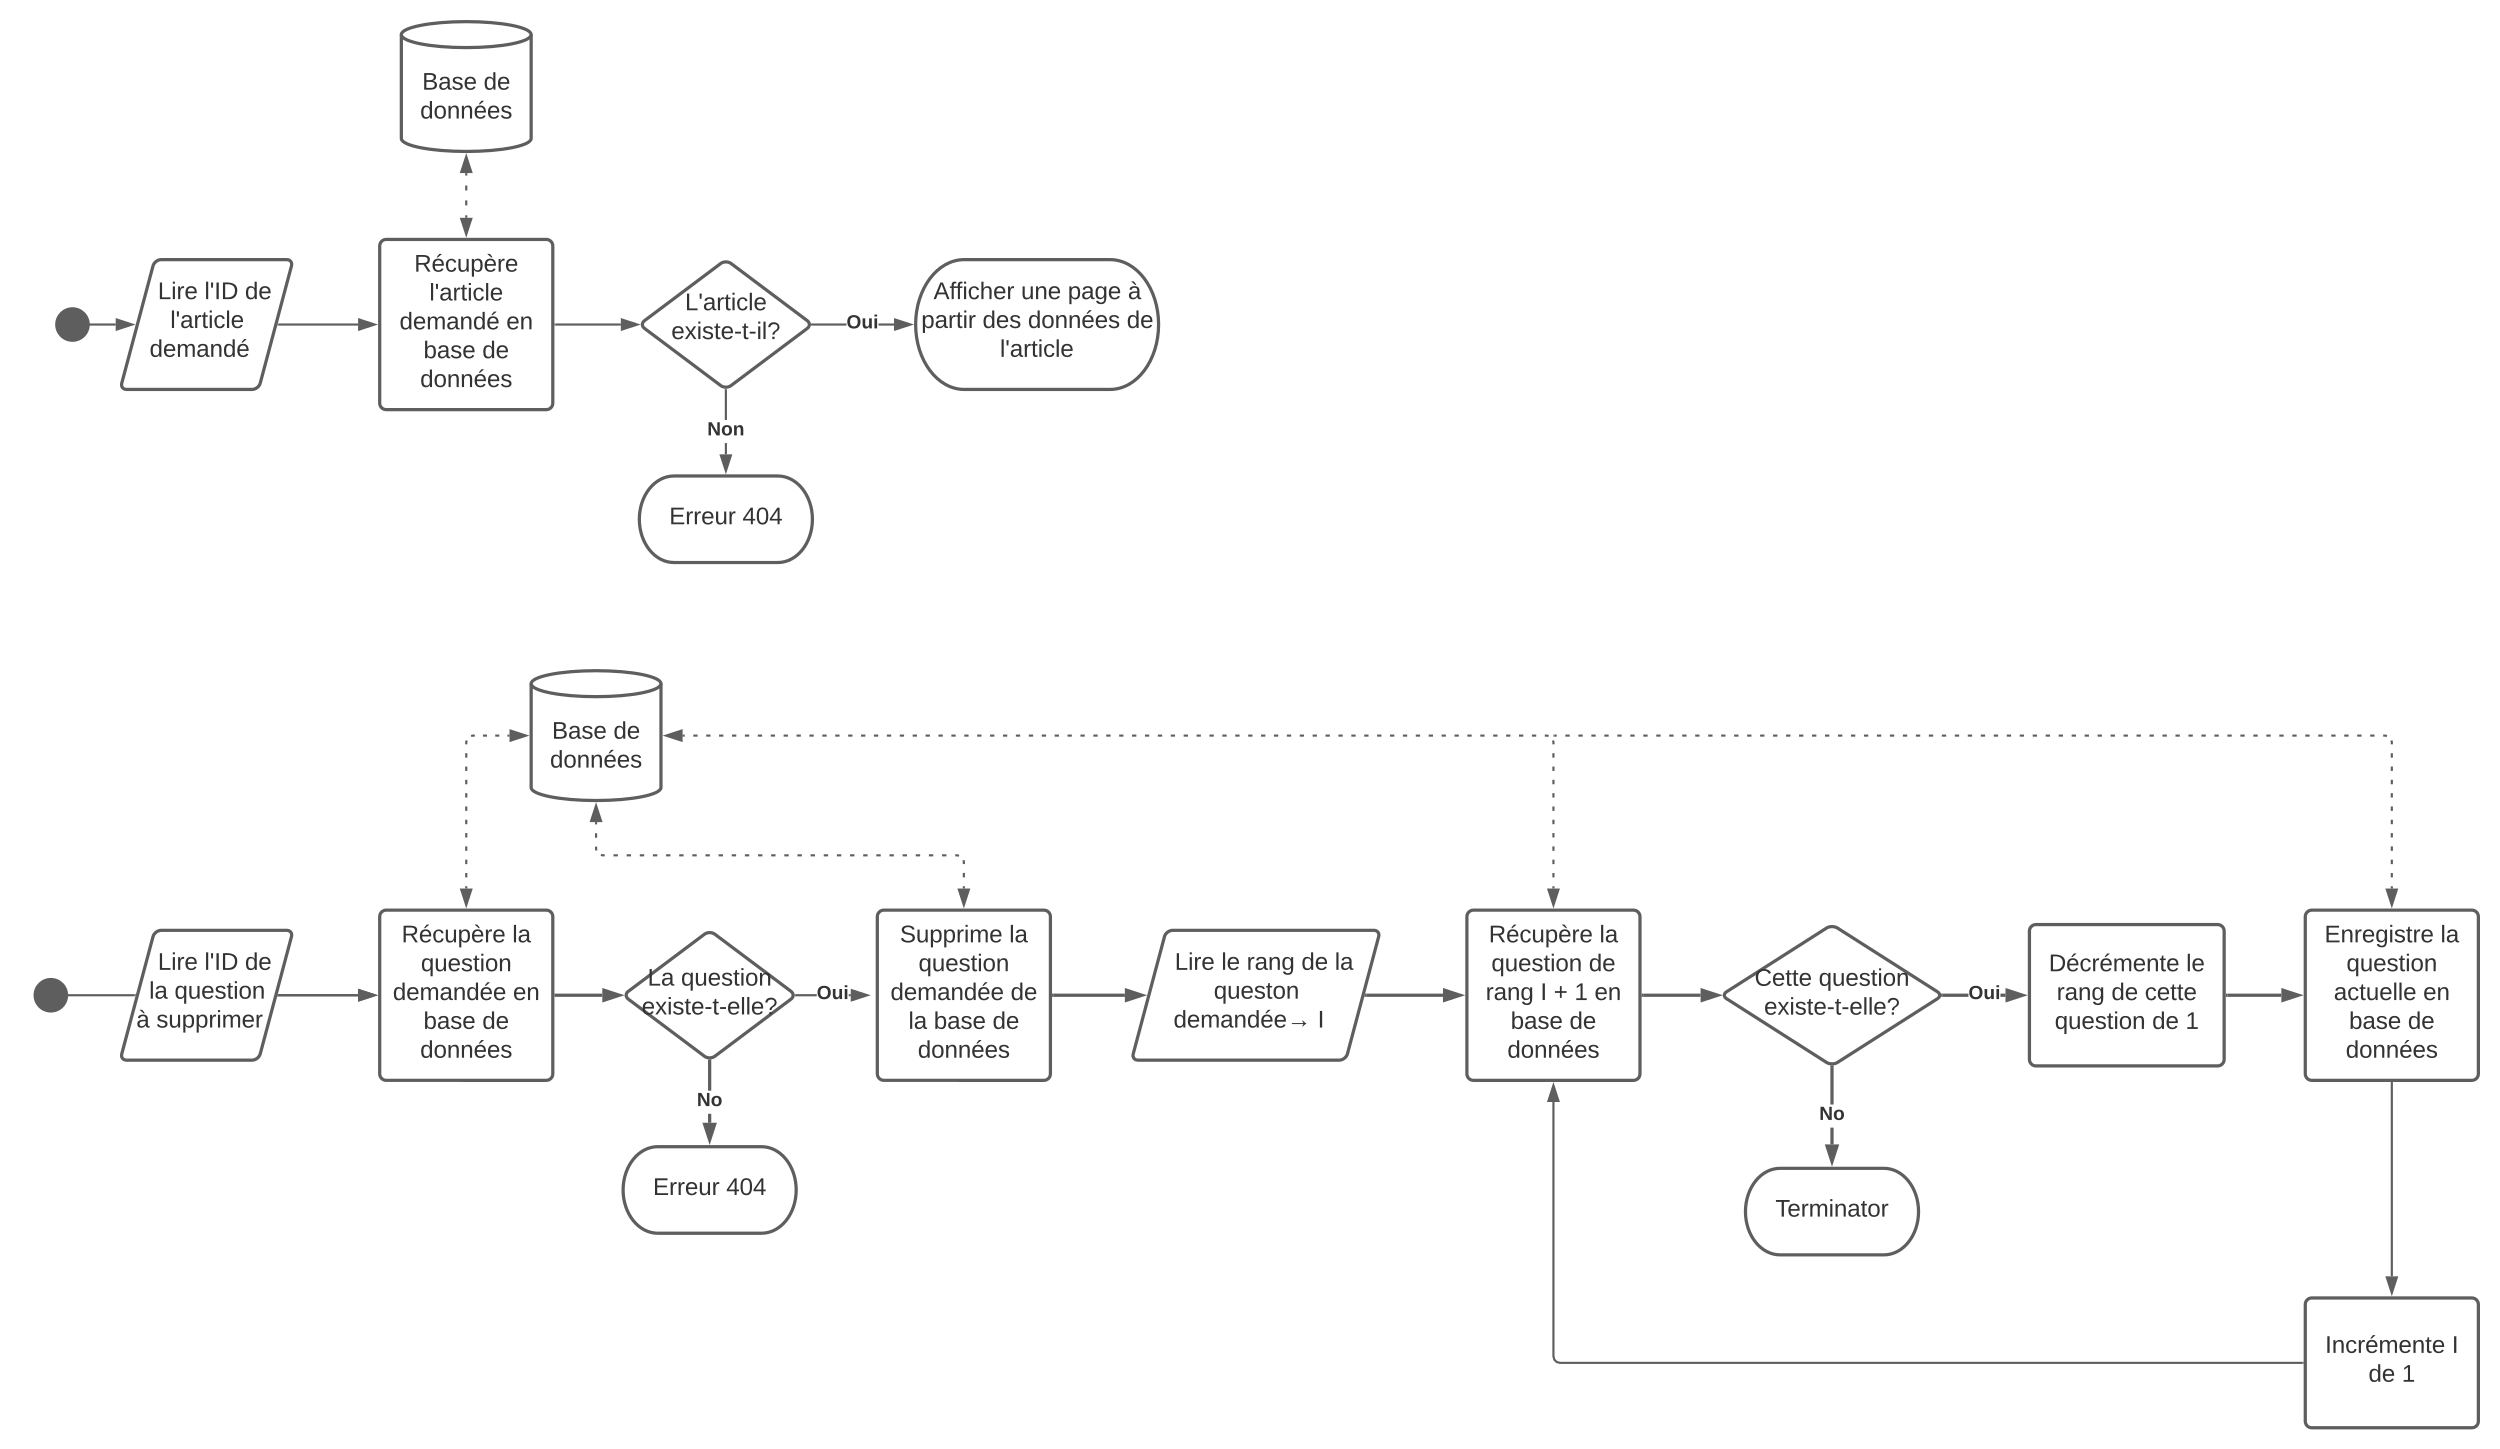 <svg xmlns="http://www.w3.org/2000/svg" xmlns:xlink="http://www.w3.org/1999/xlink" xmlns:lucid="lucid" width="2311" height="1339.83"><g transform="translate(-9 -40)" lucid:page-tab-id="0_0"><path d="M0 0h3677.73v2581.67H0z" fill="#fff"/><path d="M115.95 340H90.67" stroke="#5e5e5e" stroke-width="2" fill="none"/><path d="M131.2 340l-14.25 4.64v-9.28zM91 340c0 8.28-6.72 15-15 15-8.28 0-15-6.72-15-15 0-8.28 6.72-15 15-15 8.28 0 15 6.72 15 15z" stroke="#5e5e5e" stroke-width="2" fill="#5e5e5e"/><path d="M150.45 285.8c.86-3.2 4.24-5.8 7.55-5.8h116c3.3 0 5.3 2.6 4.45 5.8l-28.9 108.4c-.86 3.2-4.24 5.8-7.55 5.8H126c-3.3 0-5.3-2.6-4.45-5.8z" stroke="#5e5e5e" stroke-width="3" fill="#fff"/><use xlink:href="#a" transform="matrix(1,0,0,1,125,285) translate(29.912 31.528)"/><use xlink:href="#b" transform="matrix(1,0,0,1,125,285) translate(72.999 31.528)"/><use xlink:href="#c" transform="matrix(1,0,0,1,125,285) translate(110.406 31.528)"/><use xlink:href="#d" transform="matrix(1,0,0,1,125,285) translate(41.431 58.194)"/><use xlink:href="#e" transform="matrix(1,0,0,1,125,285) translate(22.24 84.861)"/><path d="M266.55 340H340" stroke="#5e5e5e" stroke-width="2" fill="none"/><path d="M266.58 341h-1.3l.54-2h.76z" fill="#5e5e5e"/><path d="M355.26 340L341 344.64v-9.28z" stroke="#5e5e5e" stroke-width="2" fill="#5e5e5e"/><path d="M360 267.33c0-3.3 2.7-6 6-6h148c3.3 0 6 2.7 6 6v145.34c0 3.3-2.7 6-6 6H366c-3.3 0-6-2.7-6-6z" stroke="#5e5e5e" stroke-width="3" fill="#fff"/><use xlink:href="#f" transform="matrix(1,0,0,1,372,273.333) translate(19.914 17.778)"/><use xlink:href="#d" transform="matrix(1,0,0,1,372,273.333) translate(33.926 44.444)"/><use xlink:href="#g" transform="matrix(1,0,0,1,372,273.333) translate(6.302 71.111)"/><use xlink:href="#h" transform="matrix(1,0,0,1,372,273.333) translate(105.006 71.111)"/><use xlink:href="#i" transform="matrix(1,0,0,1,372,273.333) translate(28.494 97.778)"/><use xlink:href="#c" transform="matrix(1,0,0,1,372,273.333) translate(82.815 97.778)"/><use xlink:href="#j" transform="matrix(1,0,0,1,372,273.333) translate(25.407 124.444)"/><path d="M500 168c0 6.63-26.86 12-60 12s-60-5.37-60-12V72c0-6.63 26.86-12 60-12s60 5.37 60 12z" stroke="#5e5e5e" stroke-width="3" fill="#fff"/><path d="M500 72c0 6.63-26.86 12-60 12s-60-5.37-60-12" stroke="#5e5e5e" stroke-width="3" fill="none"/><use xlink:href="#k" transform="matrix(1,0,0,1,385,89) translate(14.259 33.903)"/><use xlink:href="#c" transform="matrix(1,0,0,1,385,89) translate(71.049 33.903)"/><use xlink:href="#j" transform="matrix(1,0,0,1,385,89) translate(12.407 60.569)"/><path d="M440 241.33v-2.3m0-9.18v-4.6m0-9.17v-4.6m0-9.18V200" stroke="#5e5e5e" stroke-width="2" fill="none"/><path d="M440 256.6l-4.64-14.27h9.28zM440 184.74l4.64 14.26h-9.28z" stroke="#5e5e5e" stroke-width="2" fill="#5e5e5e"/><path d="M522.5 340h60.39" stroke="#5e5e5e" stroke-width="2" fill="none"/><path d="M522.53 341h-1.03v-2h1.03z" fill="#5e5e5e"/><path d="M598.15 340l-14.26 4.64v-9.28z" stroke="#5e5e5e" stroke-width="2" fill="#5e5e5e"/><path d="M675.2 283.6c2.65-2 6.95-2 9.6 0l70.4 52.8c2.65 2 2.65 5.2 0 7.2l-70.4 52.8c-2.65 2-6.95 2-9.6 0l-70.4-52.8c-2.65-2-2.65-5.2 0-7.2z" stroke="#5e5e5e" stroke-width="3" fill="#fff"/><use xlink:href="#l" transform="matrix(1,0,0,1,605,285) translate(37.196 41.788)"/><use xlink:href="#m" transform="matrix(1,0,0,1,605,285) translate(24.542 68.454)"/><path d="M791.48 341H759.6v-2h31.88zm43.95 0h-14.37v-2h14.37z" fill="#5e5e5e"/><path d="M759.64 341h-1.1l.18-.4-.28-1.6h1.2zM850.7 340l-14.27 4.64v-9.28z" fill="#5e5e5e"/><path d="M853.93 340l-18.5 6v-12zm-16.5 3.26l10.03-3.26-10.03-3.26z" fill="#5e5e5e"/><use xlink:href="#n" transform="matrix(1,0,0,1,791.482,329.333) translate(0 14.222)"/><path d="M681 460h-2v-10.42h2zm0-31.75h-2v-27.92h2z" fill="#5e5e5e"/><path d="M681 399.35v1h-2v-1.04zM680 475.26L675.36 461h9.28z" fill="#5e5e5e"/><path d="M680 478.5l-6-18.5h12zm-3.26-16.5l3.26 10.03 3.26-10.03z" fill="#5e5e5e"/><use xlink:href="#o" transform="matrix(1,0,0,1,662.79,428.248) translate(0 14.222)"/><path d="M1035.1 280c24.8 0 44.9 26.86 44.9 60s-20.1 60-44.9 60H900.34c-24.8 0-44.92-26.86-44.92-60s20.1-60 44.92-60z" stroke="#5e5e5e" stroke-width="3" fill="#fff"/><use xlink:href="#p" transform="matrix(1,0,0,1,860.433,285) translate(11.486 31.528)"/><use xlink:href="#q" transform="matrix(1,0,0,1,860.433,285) translate(92.412 31.528)"/><use xlink:href="#r" transform="matrix(1,0,0,1,860.433,285) translate(135.622 31.528)"/><use xlink:href="#s" transform="matrix(1,0,0,1,860.433,285) translate(191.178 31.528)"/><use xlink:href="#t" transform="matrix(1,0,0,1,860.433,285) translate(0.185 58.194)"/><use xlink:href="#u" transform="matrix(1,0,0,1,860.433,285) translate(56.79 58.194)"/><use xlink:href="#v" transform="matrix(1,0,0,1,860.433,285) translate(98.765 58.194)"/><use xlink:href="#c" transform="matrix(1,0,0,1,860.433,285) translate(190.123 58.194)"/><use xlink:href="#w" transform="matrix(1,0,0,1,860.433,285) translate(72.931 84.861)"/><path d="M728 480c17.67 0 32 17.9 32 40s-14.33 40-32 40h-96c-17.67 0-32-17.9-32-40s14.33-40 32-40z" stroke="#5e5e5e" stroke-width="3" fill="#fff"/><use xlink:href="#x" transform="matrix(1,0,0,1,605,485) translate(22.623 39.653)"/><use xlink:href="#y" transform="matrix(1,0,0,1,605,485) translate(90.34 39.653)"/><path d="M150.45 905.8c.86-3.2 4.24-5.8 7.55-5.8h116c3.3 0 5.3 2.6 4.45 5.8l-28.9 108.4c-.86 3.2-4.24 5.8-7.55 5.8H126c-3.3 0-5.3-2.6-4.45-5.8z" stroke="#5e5e5e" stroke-width="3" fill="#fff"/><use xlink:href="#a" transform="matrix(1,0,0,1,125,905) translate(29.912 31.528)"/><use xlink:href="#b" transform="matrix(1,0,0,1,125,905) translate(72.999 31.528)"/><use xlink:href="#c" transform="matrix(1,0,0,1,125,905) translate(110.406 31.528)"/><use xlink:href="#z" transform="matrix(1,0,0,1,125,905) translate(21.863 58.194)"/><use xlink:href="#A" transform="matrix(1,0,0,1,125,905) translate(45.258 58.194)"/><use xlink:href="#B" transform="matrix(1,0,0,1,125,905) translate(9.986 84.861)"/><use xlink:href="#C" transform="matrix(1,0,0,1,125,905) translate(28.505 84.861)"/><path d="M133.45 960H70.67" stroke="#5e5e5e" stroke-width="2" fill="none"/><path d="M134.18 961h-.76v-2h1.3z" fill="#5e5e5e"/><path d="M71 960c0 8.28-6.72 15-15 15-8.28 0-15-6.72-15-15 0-8.28 6.72-15 15-15 8.28 0 15 6.72 15 15z" stroke="#5e5e5e" stroke-width="2" fill="#5e5e5e"/><path d="M620 768c0 6.63-26.86 12-60 12s-60-5.37-60-12v-96c0-6.63 26.86-12 60-12s60 5.37 60 12z" stroke="#5e5e5e" stroke-width="3" fill="#fff"/><path d="M620 672c0 6.63-26.86 12-60 12s-60-5.37-60-12" stroke="#5e5e5e" stroke-width="3" fill="none"/><use xlink:href="#k" transform="matrix(1,0,0,1,505,689) translate(14.259 33.903)"/><use xlink:href="#c" transform="matrix(1,0,0,1,505,689) translate(71.049 33.903)"/><use xlink:href="#j" transform="matrix(1,0,0,1,505,689) translate(12.407 60.569)"/><path d="M266.55 960H340" stroke="#5e5e5e" stroke-width="2" fill="none"/><path d="M266.58 961h-1.3l.54-2h.76z" fill="#5e5e5e"/><path d="M355.26 960L341 964.64v-9.28z" stroke="#5e5e5e" stroke-width="2" fill="#5e5e5e"/><path d="M360 887.33c0-3.3 2.7-6 6-6h148c3.3 0 6 2.7 6 6v145.34c0 3.3-2.7 6-6 6H366c-3.3 0-6-2.7-6-6z" stroke="#5e5e5e" stroke-width="3" fill="#fff"/><use xlink:href="#D" transform="matrix(1,0,0,1,372,893.333) translate(8.216 17.778)"/><use xlink:href="#E" transform="matrix(1,0,0,1,372,893.333) translate(110.562 17.778)"/><use xlink:href="#A" transform="matrix(1,0,0,1,372,893.333) translate(26.056 44.444)"/><use xlink:href="#F" transform="matrix(1,0,0,1,372,893.333) translate(0.13 71.111)"/><use xlink:href="#h" transform="matrix(1,0,0,1,372,893.333) translate(111.179 71.111)"/><use xlink:href="#i" transform="matrix(1,0,0,1,372,893.333) translate(28.494 97.778)"/><use xlink:href="#c" transform="matrix(1,0,0,1,372,893.333) translate(82.815 97.778)"/><use xlink:href="#j" transform="matrix(1,0,0,1,372,893.333) translate(25.407 124.444)"/><path d="M266.55 960H340" stroke="#5e5e5e" stroke-width="2" fill="none"/><path d="M266.58 961h-1.3l.54-2h.76z" fill="#5e5e5e"/><path d="M355.26 960L341 964.64v-9.28z" stroke="#5e5e5e" stroke-width="2" fill="#5e5e5e"/><path d="M820 887.33c0-3.3 2.7-6 6-6h148c3.3 0 6 2.7 6 6v145.34c0 3.3-2.7 6-6 6H826c-3.3 0-6-2.7-6-6z" stroke="#5e5e5e" stroke-width="3" fill="#fff"/><use xlink:href="#G" transform="matrix(1,0,0,1,832,893.333) translate(8.864 17.778)"/><use xlink:href="#E" transform="matrix(1,0,0,1,832,893.333) translate(109.914 17.778)"/><use xlink:href="#A" transform="matrix(1,0,0,1,832,893.333) translate(26.056 44.444)"/><use xlink:href="#F" transform="matrix(1,0,0,1,832,893.333) translate(0.13 71.111)"/><use xlink:href="#c" transform="matrix(1,0,0,1,832,893.333) translate(111.179 71.111)"/><use xlink:href="#z" transform="matrix(1,0,0,1,832,893.333) translate(16.796 97.778)"/><use xlink:href="#i" transform="matrix(1,0,0,1,832,893.333) translate(40.191 97.778)"/><use xlink:href="#c" transform="matrix(1,0,0,1,832,893.333) translate(94.512 97.778)"/><use xlink:href="#j" transform="matrix(1,0,0,1,832,893.333) translate(25.407 124.444)"/><path d="M440 861.33v-2.05m0-8.2v-4.1m0-8.2v-4.1m0-8.2v-4.1m0-8.2v-4.1m0-8.2v-4.1m0-8.22v-4.1m0-8.2v-4.1m0-8.2v-4.1m0-8.2v-4.1m0-8.2v-4.1m0-8.2V726l.4-1.5m4.1-4.1l1.5-.4h1.9m7.54 0h3.78m7.56 0h3.77m7.56 0h1.9" stroke="#5e5e5e" stroke-width="2" fill="none"/><path d="M440 876.6l-4.64-14.27h9.28zM495.26 720L481 724.64v-9.28z" stroke="#5e5e5e" stroke-width="2" fill="#5e5e5e"/><path d="M900 861.33v-2.05m0-8.23v-4.1m0-8.23v-2.05l-.4-1.5m-4.1-4.1l-1.5-.4h-2.02m-8.1 0h-4.05m-8.1 0h-4.05m-8.1 0h-4.05m-8.1 0h-4.05m-8.1 0h-4.05m-8.1 0h-4.04m-8.1 0h-4.06m-8.1 0h-4.05m-8.1 0h-4.06m-8.1 0h-4.05m-8.1 0h-4.05m-8.1 0h-4.05m-8.1 0h-4.05m-8.1 0h-4.05m-8.1 0h-4.05m-8.1 0h-4.05m-8.1 0h-4.04m-8.1 0h-4.05m-8.1 0h-4.04m-8.1 0H649m-8.1 0h-4.04m-8.1 0h-4.04m-8.1 0h-4.05m-8.1 0h-4.05m-8.1 0h-4.05m-8.1 0h-4.05m-8.1 0H566l-1.5-.4m-4.1-4.1l-.4-1.5v-2.06m0-8.2v-4.12m0-8.22V800" stroke="#5e5e5e" stroke-width="2" fill="none"/><path d="M900 876.6l-4.64-14.27h9.28zM560 784.74l4.64 14.26h-9.28z" stroke="#5e5e5e" stroke-width="2" fill="#5e5e5e"/><path d="M983 960h65.83" stroke="#5e5e5e" stroke-width="3" fill="none"/><path d="M983.04 961.5h-1.54v-3h1.54z" fill="#5e5e5e"/><path d="M1064.6 960l-14.27 4.64v-9.28z" stroke="#5e5e5e" stroke-width="3" fill="#5e5e5e"/><path d="M1085.45 905.8c.86-3.2 4.24-5.8 7.55-5.8h186c3.3 0 5.3 2.6 4.45 5.8l-28.9 108.4c-.86 3.2-4.24 5.8-7.55 5.8h-186c-3.3 0-5.3-2.6-4.45-5.8z" stroke="#5e5e5e" stroke-width="3" fill="#fff"/><use xlink:href="#a" transform="matrix(1,0,0,1,1060,905) translate(34.943 31.528)"/><use xlink:href="#H" transform="matrix(1,0,0,1,1060,905) translate(78.03 31.528)"/><use xlink:href="#I" transform="matrix(1,0,0,1,1060,905) translate(101.425 31.528)"/><use xlink:href="#J" transform="matrix(1,0,0,1,1060,905) translate(151.98 31.528)"/><use xlink:href="#E" transform="matrix(1,0,0,1,1060,905) translate(182.845 31.528)"/><use xlink:href="#K" transform="matrix(1,0,0,1,1060,905) translate(70.999 58.194)"/><use xlink:href="#L" transform="matrix(1,0,0,1,1060,905) translate(33.783 84.861)"/><use xlink:href="#M" transform="matrix(1,0,0,1,1060,905) translate(167.054 84.861)"/><path d="M1272.05 960h70.83" stroke="#5e5e5e" stroke-width="3" fill="none"/><path d="M1272.1 961.5h-1.95l.8-3h1.14z" fill="#5e5e5e"/><path d="M1358.65 960l-14.27 4.64v-9.28z" stroke="#5e5e5e" stroke-width="3" fill="#5e5e5e"/><path d="M1365 887.33c0-3.3 2.7-6 6-6h148c3.3 0 6 2.7 6 6v145.34c0 3.3-2.7 6-6 6h-148c-3.3 0-6-2.7-6-6z" stroke="#5e5e5e" stroke-width="3" fill="#fff"/><use xlink:href="#D" transform="matrix(1,0,0,1,1377,893.333) translate(8.216 17.778)"/><use xlink:href="#E" transform="matrix(1,0,0,1,1377,893.333) translate(110.562 17.778)"/><use xlink:href="#N" transform="matrix(1,0,0,1,1377,893.333) translate(10.623 44.444)"/><use xlink:href="#c" transform="matrix(1,0,0,1,1377,893.333) translate(100.685 44.444)"/><use xlink:href="#I" transform="matrix(1,0,0,1,1377,893.333) translate(5.377 71.111)"/><use xlink:href="#O" transform="matrix(1,0,0,1,1377,893.333) translate(55.932 71.111)"/><use xlink:href="#P" transform="matrix(1,0,0,1,1377,893.333) translate(68.278 71.111)"/><use xlink:href="#Q" transform="matrix(1,0,0,1,1377,893.333) translate(87.414 71.111)"/><use xlink:href="#h" transform="matrix(1,0,0,1,1377,893.333) translate(105.932 71.111)"/><use xlink:href="#i" transform="matrix(1,0,0,1,1377,893.333) translate(28.494 97.778)"/><use xlink:href="#c" transform="matrix(1,0,0,1,1377,893.333) translate(82.815 97.778)"/><use xlink:href="#j" transform="matrix(1,0,0,1,1377,893.333) translate(25.407 124.444)"/><path d="M1445 861.33v-2.05m0-8.2v-4.1m0-8.2v-4.1m0-8.2v-4.1m0-8.2v-4.1m0-8.2v-4.1m0-8.22v-4.1m0-8.2v-4.1m0-8.2v-4.1m0-8.2v-4.1m0-8.2v-4.1m0-8.2V726l-.4-1.5m-4.1-4.1l-1.5-.4h-2m-7.94 0h-3.97m-7.96 0h-3.98m-7.95 0h-3.96m-7.95 0h-4m-7.94 0h-3.97m-7.96 0h-3.98m-7.95 0h-3.96m-7.96 0h-3.97m-7.94 0h-3.98m-7.95 0h-3.97m-7.95 0h-3.97m-7.95 0h-3.97m-7.94 0h-3.98m-7.95 0h-3.97m-7.95 0h-3.97m-7.95 0h-3.97m-7.94 0h-3.98m-7.95 0h-3.97m-7.95 0h-3.97m-7.95 0h-3.97m-7.94 0h-3.98m-7.95 0h-3.98m-7.95 0h-3.97m-7.95 0h-3.98m-7.95 0h-3.97m-7.95 0h-3.98m-7.95 0h-3.97m-7.95 0h-3.98m-7.95 0h-3.97m-7.95 0h-3.98m-7.95 0h-3.97m-7.95 0h-3.98m-7.95 0h-3.97m-7.95 0h-3.98m-7.95 0h-3.97m-7.95 0h-3.98m-7.95 0h-3.98m-7.95 0h-3.97m-7.95 0h-3.98m-7.95 0H960m-7.95 0h-3.98m-7.95 0h-3.97m-7.95 0h-3.98m-7.95 0h-3.97m-7.95 0h-3.98m-7.95 0h-3.97m-7.95 0h-3.98m-7.95 0h-3.97m-7.95 0h-3.98m-7.95 0h-3.97m-7.96 0h-3.98m-7.95 0h-3.98m-7.96 0h-3.97m-7.95 0h-3.98m-7.95 0h-3.98m-7.95 0h-3.98m-7.96 0h-3.97m-7.95 0h-3.98m-7.95 0h-3.98m-7.95 0h-3.98m-7.96 0h-3.97m-7.95 0h-3.98m-7.95 0h-3.98m-7.95 0h-3.98m-7.96 0h-3.97m-7.96 0h-3.96m-7.95 0h-2" stroke="#5e5e5e" stroke-width="2" fill="none"/><path d="M1445 876.6l-4.64-14.27h9.28zM624.74 720l14.26-4.64v9.28z" stroke="#5e5e5e" stroke-width="2" fill="#5e5e5e"/><path d="M1885 900.67c0-3.32 2.7-6 6-6h168c3.3 0 6 2.68 6 6v118.66c0 3.32-2.7 6-6 6h-168c-3.3 0-6-2.68-6-6z" stroke="#5e5e5e" stroke-width="3" fill="#fff"/><g><use xlink:href="#R" transform="matrix(1,0,0,1,1897,906.667) translate(5.901 31.153)"/><use xlink:href="#S" transform="matrix(1,0,0,1,1897,906.667) translate(132.877 31.153)"/><use xlink:href="#I" transform="matrix(1,0,0,1,1897,906.667) translate(13.216 57.819)"/><use xlink:href="#J" transform="matrix(1,0,0,1,1897,906.667) translate(63.772 57.819)"/><use xlink:href="#T" transform="matrix(1,0,0,1,1897,906.667) translate(94.636 57.819)"/><use xlink:href="#N" transform="matrix(1,0,0,1,1897,906.667) translate(11.364 84.486)"/><use xlink:href="#J" transform="matrix(1,0,0,1,1897,906.667) translate(101.426 84.486)"/><use xlink:href="#U" transform="matrix(1,0,0,1,1897,906.667) translate(132.29 84.486)"/></g><path d="M2068 960h49.88" stroke="#5e5e5e" stroke-width="3" fill="none"/><path d="M2068.04 961.5h-1.54v-3h1.54z" fill="#5e5e5e"/><path d="M2133.64 960l-14.26 4.64v-9.28z" stroke="#5e5e5e" stroke-width="3" fill="#5e5e5e"/><path d="M2140 887.33c0-3.3 2.7-6 6-6h148c3.3 0 6 2.7 6 6v145.34c0 3.3-2.7 6-6 6h-148c-3.3 0-6-2.7-6-6z" stroke="#5e5e5e" stroke-width="3" fill="#fff"/><g><use xlink:href="#V" transform="matrix(1,0,0,1,2152,893.333) translate(5.778 17.778)"/><use xlink:href="#E" transform="matrix(1,0,0,1,2152,893.333) translate(113 17.778)"/><use xlink:href="#A" transform="matrix(1,0,0,1,2152,893.333) translate(26.056 44.444)"/><use xlink:href="#W" transform="matrix(1,0,0,1,2152,893.333) translate(14.358 71.111)"/><use xlink:href="#h" transform="matrix(1,0,0,1,2152,893.333) translate(96.951 71.111)"/><use xlink:href="#i" transform="matrix(1,0,0,1,2152,893.333) translate(28.494 97.778)"/><use xlink:href="#c" transform="matrix(1,0,0,1,2152,893.333) translate(82.815 97.778)"/><use xlink:href="#j" transform="matrix(1,0,0,1,2152,893.333) translate(25.407 124.444)"/></g><path d="M2220 1041.17v178.66" stroke="#5e5e5e" stroke-width="2" fill="none"/><path d="M2221 1041.2h-2v-1.03h2z" fill="#5e5e5e"/><path d="M2220 1235.1l-4.64-14.27h9.28z" stroke="#5e5e5e" stroke-width="2" fill="#5e5e5e"/><path d="M2140 1245.83c0-3.3 2.7-6 6-6h148c3.3 0 6 2.7 6 6v108c0 3.32-2.7 6-6 6h-148c-3.3 0-6-2.68-6-6z" stroke="#5e5e5e" stroke-width="3" fill="#fff"/><g><use xlink:href="#X" transform="matrix(1,0,0,1,2152,1251.833) translate(6.333 38.778)"/><use xlink:href="#Y" transform="matrix(1,0,0,1,2152,1251.833) translate(123.494 38.778)"/><use xlink:href="#J" transform="matrix(1,0,0,1,2152,1251.833) translate(46.395 65.444)"/><use xlink:href="#U" transform="matrix(1,0,0,1,2152,1251.833) translate(77.259 65.444)"/></g><path d="M1446 1293.7l.7 2.64 1.8 1.78 2.63.7h686.37v2h-686.63l-3.42-.9-2.53-2.54-.92-3.4v-235.3h2z" fill="#5e5e5e"/><path d="M2138.5 1300.83h-1.03v-2h1.03zM1449.64 1057.67h-9.28l4.64-14.27z" fill="#5e5e5e"/><path d="M1451 1058.67h-12l6-18.5zm-9.26-2h6.52l-3.26-10.03z" fill="#5e5e5e"/><path d="M1528 960h53.03" stroke="#5e5e5e" stroke-width="3" fill="none"/><path d="M1528.04 961.5h-1.54v-3h1.54z" fill="#5e5e5e"/><path d="M1596.8 960l-14.27 4.64v-9.28z" stroke="#5e5e5e" stroke-width="3" fill="#5e5e5e"/><path d="M1697.44 897.9c2.8-1.8 7.33-1.8 10.12 0l92.38 58.88c2.8 1.78 2.8 4.66 0 6.44l-92.38 58.9c-2.8 1.77-7.33 1.77-10.12 0l-92.38-58.9c-2.8-1.78-2.8-4.66 0-6.44z" stroke="#5e5e5e" stroke-width="3" fill="#fff"/><g><use xlink:href="#Z" transform="matrix(1,0,0,1,1605,899.667) translate(25.957 51.611)"/><use xlink:href="#A" transform="matrix(1,0,0,1,1605,899.667) translate(85.154 51.611)"/><use xlink:href="#aa" transform="matrix(1,0,0,1,1605,899.667) translate(34.691 78.278)"/></g><path d="M1828.63 961.5h-23.78v-3h23.78zm34.25 0h-4.66v-3h4.66z" fill="#5e5e5e"/><path d="M1804.9 961.5h-1.6l.16-.24-.24-2.76h1.67zM1878.65 960l-14.27 4.64v-9.28z" fill="#5e5e5e"/><path d="M1883.5 960l-20.62 6.7v-13.4zm-17.62 2.57l7.9-2.57-7.9-2.57z" fill="#5e5e5e"/><g><use xlink:href="#n" transform="matrix(1,0,0,1,1828.635,949.333) translate(0 14.222)"/></g><path d="M1750.5 1120c17.67 0 32 17.9 32 40s-14.33 40-32 40h-96c-17.67 0-32-17.9-32-40s14.33-40 32-40z" stroke="#5e5e5e" stroke-width="3" fill="#fff"/><g><use xlink:href="#ab" transform="matrix(1,0,0,1,1627.5,1125) translate(22.685 39.653)"/></g><path d="M1704 1097.88h-3v-15.5h3zm0-36.85h-3v-34.63h3z" fill="#5e5e5e"/><path d="M1703.06 1024.94l.94-.16v1.66h-3v-1.67zM1702.5 1113.65l-4.64-14.27h9.28z" fill="#5e5e5e"/><path d="M1702.5 1118.5l-6.7-20.62h13.4zm-2.57-17.62l2.57 7.9 2.57-7.9z" fill="#5e5e5e"/><g><use xlink:href="#ac" transform="matrix(1,0,0,1,1690.698,1061.032) translate(0 14.222)"/></g><path d="M660.2 903.6c2.65-2 6.95-2 9.6 0l70.4 52.8c2.65 2 2.65 5.2 0 7.2l-70.4 52.8c-2.65 2-6.95 2-9.6 0l-70.4-52.8c-2.65-2-2.65-5.2 0-7.2z" stroke="#5e5e5e" stroke-width="3" fill="#fff"/><g><use xlink:href="#ad" transform="matrix(1,0,0,1,590,905) translate(17.623 46.111)"/><use xlink:href="#A" transform="matrix(1,0,0,1,590,905) translate(48.488 46.111)"/><use xlink:href="#aa" transform="matrix(1,0,0,1,590,905) translate(12.191 72.778)"/></g><path d="M763.98 961H744.6v-2H764zm31.45 0h-1.87v-2h1.87z" fill="#5e5e5e"/><path d="M744.64 961h-1.1l.18-.4-.28-1.6h1.2zM810.7 960l-14.27 4.64v-9.28z" fill="#5e5e5e"/><path d="M813.93 960l-18.5 6v-12zm-16.5 3.26l10.03-3.26-10.03-3.26z" fill="#5e5e5e"/><g><use xlink:href="#n" transform="matrix(1,0,0,1,763.982,949.333) translate(0 14.222)"/></g><path d="M713 1100c17.67 0 32 17.9 32 40s-14.33 40-32 40h-96c-17.67 0-32-17.9-32-40s14.33-40 32-40z" stroke="#5e5e5e" stroke-width="3" fill="#fff"/><g><use xlink:href="#x" transform="matrix(1,0,0,1,590,1105) translate(22.623 39.653)"/><use xlink:href="#y" transform="matrix(1,0,0,1,590,1105) translate(90.34 39.653)"/></g><path d="M523 960h42.77" stroke="#5e5e5e" stroke-width="3" fill="none"/><path d="M523.04 961.5h-1.54v-3h1.54z" fill="#5e5e5e"/><path d="M581.53 960l-14.26 4.64v-9.28z" stroke="#5e5e5e" stroke-width="3" fill="#5e5e5e"/><path d="M666.5 1077.88h-3v-8.3h3zm0-29.63h-3v-27.42h3z" fill="#5e5e5e"/><path d="M666.5 1020.87h-3v-1.58l2.5.05.5-.1zM665 1093.65l-4.64-14.27h9.28z" fill="#5e5e5e"/><path d="M665 1098.5l-6.7-20.62h13.4zm-2.57-17.62l2.57 7.9 2.57-7.9z" fill="#5e5e5e"/><g><use xlink:href="#ac" transform="matrix(1,0,0,1,653.198,1048.248) translate(0 14.222)"/></g><path d="M2220 861.33v-2.05m0-8.2v-4.1m0-8.2v-4.1m0-8.2v-4.1m0-8.2v-4.1m0-8.2v-4.1m0-8.22v-4.1m0-8.2v-4.1m0-8.2v-4.1m0-8.2v-4.1m0-8.2v-4.1m0-8.2V726l-.4-1.5m-4.1-4.1l-1.5-.4h-2m-8 0h-4m-8 0h-4m-8 0h-4m-8 0h-4m-8 0h-4m-8 0h-4m-8 0h-4m-8 0h-4m-8 0h-4m-8 0h-4m-8 0h-4m-8 0h-4m-8 0h-4m-8 0h-4m-8 0h-4m-8 0h-4m-8 0h-4m-8 0h-4m-8 0h-4m-8 0h-4m-8 0h-4m-8 0h-4m-8 0h-4m-8 0h-4m-8 0h-4m-8 0h-4m-8 0h-4m-8 0h-4m-8 0h-4m-8 0h-4m-8 0h-4m-8 0h-4m-8 0h-4m-8 0h-4m-8 0h-4m-8 0h-4m-8 0h-4m-8 0h-4m-8 0h-4m-8 0h-4m-8 0h-4m-8 0h-4m-8 0h-4m-8 0h-4m-8 0h-4m-8 0h-4m-8 0h-4m-8 0h-4m-8 0h-4m-8 0h-4m-8 0h-4m-8 0h-4m-8 0h-4m-8 0h-4m-8 0h-4m-8 0h-4m-8 0h-4m-8 0h-4m-8 0h-4m-8 0h-4m-8 0h-4m-8 0h-4m-8 0h-4m-8 0h-2" stroke="#5e5e5e" stroke-width="2" fill="none"/><path d="M2220 876.6l-4.64-14.27h9.28z" stroke="#5e5e5e" stroke-width="2" fill="#5e5e5e"/><path d="M1446.03 720H1445" stroke="#5e5e5e" stroke-width="2" fill="none"/><defs><path fill="#333" d="M30 0v-248h33v221h125V0H30" id="ae"/><path fill="#333" d="M24-231v-30h32v30H24zM24 0v-190h32V0H24" id="af"/><path fill="#333" d="M114-163C36-179 61-72 57 0H25l-1-190h30c1 12-1 29 2 39 6-27 23-49 58-41v29" id="ag"/><path fill="#333" d="M100-194c63 0 86 42 84 106H49c0 40 14 67 53 68 26 1 43-12 49-29l28 8c-11 28-37 45-77 45C44 4 14-33 15-96c1-61 26-98 85-98zm52 81c6-60-76-77-97-28-3 7-6 17-6 28h103" id="ah"/><g id="a"><use transform="matrix(0.062,0,0,0.062,0,0)" xlink:href="#ae"/><use transform="matrix(0.062,0,0,0.062,12.346,0)" xlink:href="#af"/><use transform="matrix(0.062,0,0,0.062,17.222,0)" xlink:href="#ag"/><use transform="matrix(0.062,0,0,0.062,24.568,0)" xlink:href="#ah"/></g><path fill="#333" d="M24 0v-261h32V0H24" id="ai"/><path fill="#333" d="M47-170H22l-4-78h33" id="aj"/><path fill="#333" d="M33 0v-248h34V0H33" id="ak"/><path fill="#333" d="M30-248c118-7 216 8 213 122C240-48 200 0 122 0H30v-248zM63-27c89 8 146-16 146-99s-60-101-146-95v194" id="al"/><g id="b"><use transform="matrix(0.062,0,0,0.062,0,0)" xlink:href="#ai"/><use transform="matrix(0.062,0,0,0.062,4.877,0)" xlink:href="#aj"/><use transform="matrix(0.062,0,0,0.062,9.074,0)" xlink:href="#ak"/><use transform="matrix(0.062,0,0,0.062,15.247,0)" xlink:href="#al"/></g><path fill="#333" d="M85-194c31 0 48 13 60 33l-1-100h32l1 261h-30c-2-10 0-23-3-31C134-8 116 4 85 4 32 4 16-35 15-94c0-66 23-100 70-100zm9 24c-40 0-46 34-46 75 0 40 6 74 45 74 42 0 51-32 51-76 0-42-9-74-50-73" id="am"/><g id="c"><use transform="matrix(0.062,0,0,0.062,0,0)" xlink:href="#am"/><use transform="matrix(0.062,0,0,0.062,12.346,0)" xlink:href="#ah"/></g><path fill="#333" d="M141-36C126-15 110 5 73 4 37 3 15-17 15-53c-1-64 63-63 125-63 3-35-9-54-41-54-24 1-41 7-42 31l-33-3c5-37 33-52 76-52 45 0 72 20 72 64v82c-1 20 7 32 28 27v20c-31 9-61-2-59-35zM48-53c0 20 12 33 32 33 41-3 63-29 60-74-43 2-92-5-92 41" id="an"/><path fill="#333" d="M59-47c-2 24 18 29 38 22v24C64 9 27 4 27-40v-127H5v-23h24l9-43h21v43h35v23H59v120" id="ao"/><path fill="#333" d="M96-169c-40 0-48 33-48 73s9 75 48 75c24 0 41-14 43-38l32 2c-6 37-31 61-74 61-59 0-76-41-82-99-10-93 101-131 147-64 4 7 5 14 7 22l-32 3c-4-21-16-35-41-35" id="ap"/><g id="d"><use transform="matrix(0.062,0,0,0.062,0,0)" xlink:href="#ai"/><use transform="matrix(0.062,0,0,0.062,4.877,0)" xlink:href="#aj"/><use transform="matrix(0.062,0,0,0.062,9.074,0)" xlink:href="#an"/><use transform="matrix(0.062,0,0,0.062,21.42,0)" xlink:href="#ag"/><use transform="matrix(0.062,0,0,0.062,28.765,0)" xlink:href="#ao"/><use transform="matrix(0.062,0,0,0.062,34.938,0)" xlink:href="#af"/><use transform="matrix(0.062,0,0,0.062,39.815,0)" xlink:href="#ap"/><use transform="matrix(0.062,0,0,0.062,50.926,0)" xlink:href="#ai"/><use transform="matrix(0.062,0,0,0.062,55.802,0)" xlink:href="#ah"/></g><path fill="#333" d="M210-169c-67 3-38 105-44 169h-31v-121c0-29-5-50-35-48C34-165 62-65 56 0H25l-1-190h30c1 10-1 24 2 32 10-44 99-50 107 0 11-21 27-35 58-36 85-2 47 119 55 194h-31v-121c0-29-5-49-35-48" id="aq"/><path fill="#333" d="M117-194c89-4 53 116 60 194h-32v-121c0-31-8-49-39-48C34-167 62-67 57 0H25l-1-190h30c1 10-1 24 2 32 11-22 29-35 61-36" id="ar"/><path fill="#333" d="M100-194c63 0 86 42 84 106H49c0 40 14 67 53 68 26 1 43-12 49-29l28 8c-11 28-37 45-77 45C44 4 14-33 15-96c1-61 26-98 85-98zm52 81c6-60-76-77-97-28-3 7-6 17-6 28h103zm-74-98c8-23 27-35 38-54h36v5l-58 49H78" id="as"/><g id="e"><use transform="matrix(0.062,0,0,0.062,0,0)" xlink:href="#am"/><use transform="matrix(0.062,0,0,0.062,12.346,0)" xlink:href="#ah"/><use transform="matrix(0.062,0,0,0.062,24.691,0)" xlink:href="#aq"/><use transform="matrix(0.062,0,0,0.062,43.148,0)" xlink:href="#an"/><use transform="matrix(0.062,0,0,0.062,55.494,0)" xlink:href="#ar"/><use transform="matrix(0.062,0,0,0.062,67.84,0)" xlink:href="#am"/><use transform="matrix(0.062,0,0,0.062,80.185,0)" xlink:href="#as"/></g><path fill="#333" d="M233-177c-1 41-23 64-60 70L243 0h-38l-65-103H63V0H30v-248c88 3 205-21 203 71zM63-129c60-2 137 13 137-47 0-61-80-42-137-45v92" id="at"/><path fill="#333" d="M84 4C-5 8 30-112 23-190h32v120c0 31 7 50 39 49 72-2 45-101 50-169h31l1 190h-30c-1-10 1-25-2-33-11 22-28 36-60 37" id="au"/><path fill="#333" d="M115-194c55 1 70 41 70 98S169 2 115 4C84 4 66-9 55-30l1 105H24l-1-265h31l2 30c10-21 28-34 59-34zm-8 174c40 0 45-34 45-75s-6-73-45-74c-42 0-51 32-51 76 0 43 10 73 51 73" id="av"/><path fill="#333" d="M100-194c63 0 86 42 84 106H49c0 40 14 67 53 68 26 1 43-12 49-29l28 8c-11 28-37 45-77 45C44 4 14-33 15-96c1-61 26-98 85-98zm52 81c6-60-76-77-97-28-3 7-6 17-6 28h103zm-36-98l-58-49v-5h36c12 19 30 32 38 54h-16" id="aw"/><g id="f"><use transform="matrix(0.062,0,0,0.062,0,0)" xlink:href="#at"/><use transform="matrix(0.062,0,0,0.062,15.988,0)" xlink:href="#as"/><use transform="matrix(0.062,0,0,0.062,28.333,0)" xlink:href="#ap"/><use transform="matrix(0.062,0,0,0.062,39.444,0)" xlink:href="#au"/><use transform="matrix(0.062,0,0,0.062,51.79,0)" xlink:href="#av"/><use transform="matrix(0.062,0,0,0.062,64.136,0)" xlink:href="#aw"/><use transform="matrix(0.062,0,0,0.062,76.481,0)" xlink:href="#ag"/><use transform="matrix(0.062,0,0,0.062,83.827,0)" xlink:href="#ah"/></g><g id="g"><use transform="matrix(0.062,0,0,0.062,0,0)" xlink:href="#am"/><use transform="matrix(0.062,0,0,0.062,12.346,0)" xlink:href="#ah"/><use transform="matrix(0.062,0,0,0.062,24.691,0)" xlink:href="#aq"/><use transform="matrix(0.062,0,0,0.062,43.148,0)" xlink:href="#an"/><use transform="matrix(0.062,0,0,0.062,55.494,0)" xlink:href="#ar"/><use transform="matrix(0.062,0,0,0.062,67.84,0)" xlink:href="#am"/><use transform="matrix(0.062,0,0,0.062,80.185,0)" xlink:href="#as"/></g><g id="h"><use transform="matrix(0.062,0,0,0.062,0,0)" xlink:href="#ah"/><use transform="matrix(0.062,0,0,0.062,12.346,0)" xlink:href="#ar"/></g><path fill="#333" d="M115-194c53 0 69 39 70 98 0 66-23 100-70 100C84 3 66-7 56-30L54 0H23l1-261h32v101c10-23 28-34 59-34zm-8 174c40 0 45-34 45-75 0-40-5-75-45-74-42 0-51 32-51 76 0 43 10 73 51 73" id="ax"/><path fill="#333" d="M135-143c-3-34-86-38-87 0 15 53 115 12 119 90S17 21 10-45l28-5c4 36 97 45 98 0-10-56-113-15-118-90-4-57 82-63 122-42 12 7 21 19 24 35" id="ay"/><g id="i"><use transform="matrix(0.062,0,0,0.062,0,0)" xlink:href="#ax"/><use transform="matrix(0.062,0,0,0.062,12.346,0)" xlink:href="#an"/><use transform="matrix(0.062,0,0,0.062,24.691,0)" xlink:href="#ay"/><use transform="matrix(0.062,0,0,0.062,35.802,0)" xlink:href="#ah"/></g><path fill="#333" d="M100-194c62-1 85 37 85 99 1 63-27 99-86 99S16-35 15-95c0-66 28-99 85-99zM99-20c44 1 53-31 53-75 0-43-8-75-51-75s-53 32-53 75 10 74 51 75" id="az"/><g id="j"><use transform="matrix(0.062,0,0,0.062,0,0)" xlink:href="#am"/><use transform="matrix(0.062,0,0,0.062,12.346,0)" xlink:href="#az"/><use transform="matrix(0.062,0,0,0.062,24.691,0)" xlink:href="#ar"/><use transform="matrix(0.062,0,0,0.062,37.037,0)" xlink:href="#ar"/><use transform="matrix(0.062,0,0,0.062,49.383,0)" xlink:href="#as"/><use transform="matrix(0.062,0,0,0.062,61.728,0)" xlink:href="#ah"/><use transform="matrix(0.062,0,0,0.062,74.074,0)" xlink:href="#ay"/></g><path fill="#333" d="M160-131c35 5 61 23 61 61C221 17 115-2 30 0v-248c76 3 177-17 177 60 0 33-19 50-47 57zm-97-11c50-1 110 9 110-42 0-47-63-36-110-37v79zm0 115c55-2 124 14 124-45 0-56-70-42-124-44v89" id="aA"/><g id="k"><use transform="matrix(0.062,0,0,0.062,0,0)" xlink:href="#aA"/><use transform="matrix(0.062,0,0,0.062,14.815,0)" xlink:href="#an"/><use transform="matrix(0.062,0,0,0.062,27.16,0)" xlink:href="#ay"/><use transform="matrix(0.062,0,0,0.062,38.272,0)" xlink:href="#ah"/></g><g id="l"><use transform="matrix(0.062,0,0,0.062,0,0)" xlink:href="#ae"/><use transform="matrix(0.062,0,0,0.062,12.346,0)" xlink:href="#aj"/><use transform="matrix(0.062,0,0,0.062,16.543,0)" xlink:href="#an"/><use transform="matrix(0.062,0,0,0.062,28.889,0)" xlink:href="#ag"/><use transform="matrix(0.062,0,0,0.062,36.235,0)" xlink:href="#ao"/><use transform="matrix(0.062,0,0,0.062,42.407,0)" xlink:href="#af"/><use transform="matrix(0.062,0,0,0.062,47.284,0)" xlink:href="#ap"/><use transform="matrix(0.062,0,0,0.062,58.395,0)" xlink:href="#ai"/><use transform="matrix(0.062,0,0,0.062,63.272,0)" xlink:href="#ah"/></g><path fill="#333" d="M141 0L90-78 38 0H4l68-98-65-92h35l48 74 47-74h35l-64 92 68 98h-35" id="aB"/><path fill="#333" d="M16-82v-28h88v28H16" id="aC"/><path fill="#333" d="M103-251c84 0 111 97 45 133-19 10-37 24-39 52H78c0-63 77-55 77-114 0-30-21-42-52-43-32 0-53 17-56 46l-32-2c7-45 34-72 88-72zM77 0v-35h34V0H77" id="aD"/><g id="m"><use transform="matrix(0.062,0,0,0.062,0,0)" xlink:href="#ah"/><use transform="matrix(0.062,0,0,0.062,12.346,0)" xlink:href="#aB"/><use transform="matrix(0.062,0,0,0.062,23.457,0)" xlink:href="#af"/><use transform="matrix(0.062,0,0,0.062,28.333,0)" xlink:href="#ay"/><use transform="matrix(0.062,0,0,0.062,39.444,0)" xlink:href="#ao"/><use transform="matrix(0.062,0,0,0.062,45.617,0)" xlink:href="#ah"/><use transform="matrix(0.062,0,0,0.062,57.963,0)" xlink:href="#aC"/><use transform="matrix(0.062,0,0,0.062,65.309,0)" xlink:href="#ao"/><use transform="matrix(0.062,0,0,0.062,71.481,0)" xlink:href="#aC"/><use transform="matrix(0.062,0,0,0.062,78.827,0)" xlink:href="#af"/><use transform="matrix(0.062,0,0,0.062,83.704,0)" xlink:href="#ai"/><use transform="matrix(0.062,0,0,0.062,88.58,0)" xlink:href="#aD"/></g><path fill="#333" d="M140-251c80 0 125 45 125 126S219 4 139 4C58 4 15-44 15-125s44-126 125-126zm-1 214c52 0 73-35 73-88 0-50-21-86-72-86-52 0-73 35-73 86s22 88 72 88" id="aE"/><path fill="#333" d="M85 4C-2 5 27-109 22-190h50c7 57-23 150 33 157 60-5 35-97 40-157h50l1 190h-47c-2-12 1-28-3-38-12 25-28 42-61 42" id="aF"/><path fill="#333" d="M25-224v-37h50v37H25zM25 0v-190h50V0H25" id="aG"/><g id="n"><use transform="matrix(0.049,0,0,0.049,0,0)" xlink:href="#aE"/><use transform="matrix(0.049,0,0,0.049,13.827,0)" xlink:href="#aF"/><use transform="matrix(0.049,0,0,0.049,24.642,0)" xlink:href="#aG"/></g><path fill="#333" d="M175 0L67-191c6 58 2 128 3 191H24v-248h59L193-55c-6-58-2-129-3-193h46V0h-61" id="aH"/><path fill="#333" d="M110-194c64 0 96 36 96 99 0 64-35 99-97 99-61 0-95-36-95-99 0-62 34-99 96-99zm-1 164c35 0 45-28 45-65 0-40-10-65-43-65-34 0-45 26-45 65 0 36 10 65 43 65" id="aI"/><path fill="#333" d="M135-194c87-1 58 113 63 194h-50c-7-57 23-157-34-157-59 0-34 97-39 157H25l-1-190h47c2 12-1 28 3 38 12-26 28-41 61-42" id="aJ"/><g id="o"><use transform="matrix(0.049,0,0,0.049,0,0)" xlink:href="#aH"/><use transform="matrix(0.049,0,0,0.049,12.79,0)" xlink:href="#aI"/><use transform="matrix(0.049,0,0,0.049,23.605,0)" xlink:href="#aJ"/></g><path fill="#333" d="M205 0l-28-72H64L36 0H1l101-248h38L239 0h-34zm-38-99l-47-123c-12 45-31 82-46 123h93" id="aK"/><path fill="#333" d="M101-234c-31-9-42 10-38 44h38v23H63V0H32v-167H5v-23h27c-7-52 17-82 69-68v24" id="aL"/><path fill="#333" d="M106-169C34-169 62-67 57 0H25v-261h32l-1 103c12-21 28-36 61-36 89 0 53 116 60 194h-32v-121c2-32-8-49-39-48" id="aM"/><g id="p"><use transform="matrix(0.062,0,0,0.062,0,0)" xlink:href="#aK"/><use transform="matrix(0.062,0,0,0.062,14.815,0)" xlink:href="#aL"/><use transform="matrix(0.062,0,0,0.062,20.556,0)" xlink:href="#aL"/><use transform="matrix(0.062,0,0,0.062,26.728,0)" xlink:href="#af"/><use transform="matrix(0.062,0,0,0.062,31.605,0)" xlink:href="#ap"/><use transform="matrix(0.062,0,0,0.062,42.716,0)" xlink:href="#aM"/><use transform="matrix(0.062,0,0,0.062,55.062,0)" xlink:href="#ah"/><use transform="matrix(0.062,0,0,0.062,67.407,0)" xlink:href="#ag"/></g><g id="q"><use transform="matrix(0.062,0,0,0.062,0,0)" xlink:href="#au"/><use transform="matrix(0.062,0,0,0.062,12.346,0)" xlink:href="#ar"/><use transform="matrix(0.062,0,0,0.062,24.691,0)" xlink:href="#ah"/></g><path fill="#333" d="M177-190C167-65 218 103 67 71c-23-6-38-20-44-43l32-5c15 47 100 32 89-28v-30C133-14 115 1 83 1 29 1 15-40 15-95c0-56 16-97 71-98 29-1 48 16 59 35 1-10 0-23 2-32h30zM94-22c36 0 50-32 50-73 0-42-14-75-50-75-39 0-46 34-46 75s6 73 46 73" id="aN"/><g id="r"><use transform="matrix(0.062,0,0,0.062,0,0)" xlink:href="#av"/><use transform="matrix(0.062,0,0,0.062,12.346,0)" xlink:href="#an"/><use transform="matrix(0.062,0,0,0.062,24.691,0)" xlink:href="#aN"/><use transform="matrix(0.062,0,0,0.062,37.037,0)" xlink:href="#ah"/></g><path fill="#333" d="M141-36C126-15 110 5 73 4 37 3 15-17 15-53c-1-64 63-63 125-63 3-35-9-54-41-54-24 1-41 7-42 31l-33-3c5-37 33-52 76-52 45 0 72 20 72 64v82c-1 20 7 32 28 27v20c-31 9-61-2-59-35zM48-53c0 20 12 33 32 33 41-3 63-29 60-74-43 2-92-5-92 41zm62-158l-58-49v-5h36c12 19 30 32 38 54h-16" id="aO"/><use transform="matrix(0.062,0,0,0.062,0,0)" xlink:href="#aO" id="s"/><g id="t"><use transform="matrix(0.062,0,0,0.062,0,0)" xlink:href="#av"/><use transform="matrix(0.062,0,0,0.062,12.346,0)" xlink:href="#an"/><use transform="matrix(0.062,0,0,0.062,24.691,0)" xlink:href="#ag"/><use transform="matrix(0.062,0,0,0.062,32.037,0)" xlink:href="#ao"/><use transform="matrix(0.062,0,0,0.062,38.21,0)" xlink:href="#af"/><use transform="matrix(0.062,0,0,0.062,43.086,0)" xlink:href="#ag"/></g><g id="u"><use transform="matrix(0.062,0,0,0.062,0,0)" xlink:href="#am"/><use transform="matrix(0.062,0,0,0.062,12.346,0)" xlink:href="#ah"/><use transform="matrix(0.062,0,0,0.062,24.691,0)" xlink:href="#ay"/></g><g id="v"><use transform="matrix(0.062,0,0,0.062,0,0)" xlink:href="#am"/><use transform="matrix(0.062,0,0,0.062,12.346,0)" xlink:href="#az"/><use transform="matrix(0.062,0,0,0.062,24.691,0)" xlink:href="#ar"/><use transform="matrix(0.062,0,0,0.062,37.037,0)" xlink:href="#ar"/><use transform="matrix(0.062,0,0,0.062,49.383,0)" xlink:href="#as"/><use transform="matrix(0.062,0,0,0.062,61.728,0)" xlink:href="#ah"/><use transform="matrix(0.062,0,0,0.062,74.074,0)" xlink:href="#ay"/></g><g id="w"><use transform="matrix(0.062,0,0,0.062,0,0)" xlink:href="#ai"/><use transform="matrix(0.062,0,0,0.062,4.877,0)" xlink:href="#aj"/><use transform="matrix(0.062,0,0,0.062,9.074,0)" xlink:href="#an"/><use transform="matrix(0.062,0,0,0.062,21.42,0)" xlink:href="#ag"/><use transform="matrix(0.062,0,0,0.062,28.765,0)" xlink:href="#ao"/><use transform="matrix(0.062,0,0,0.062,34.938,0)" xlink:href="#af"/><use transform="matrix(0.062,0,0,0.062,39.815,0)" xlink:href="#ap"/><use transform="matrix(0.062,0,0,0.062,50.926,0)" xlink:href="#ai"/><use transform="matrix(0.062,0,0,0.062,55.802,0)" xlink:href="#ah"/></g><path fill="#333" d="M30 0v-248h187v28H63v79h144v27H63v87h162V0H30" id="aP"/><g id="x"><use transform="matrix(0.062,0,0,0.062,0,0)" xlink:href="#aP"/><use transform="matrix(0.062,0,0,0.062,14.815,0)" xlink:href="#ag"/><use transform="matrix(0.062,0,0,0.062,22.16,0)" xlink:href="#ag"/><use transform="matrix(0.062,0,0,0.062,29.506,0)" xlink:href="#ah"/><use transform="matrix(0.062,0,0,0.062,41.852,0)" xlink:href="#au"/><use transform="matrix(0.062,0,0,0.062,54.198,0)" xlink:href="#ag"/></g><path fill="#333" d="M155-56V0h-30v-56H8v-25l114-167h33v167h35v25h-35zm-30-156c-27 46-58 90-88 131h88v-131" id="aQ"/><path fill="#333" d="M101-251c68 0 85 55 85 127S166 4 100 4C33 4 14-52 14-124c0-73 17-127 87-127zm-1 229c47 0 54-49 54-102s-4-102-53-102c-51 0-55 48-55 102 0 53 5 102 54 102" id="aR"/><g id="y"><use transform="matrix(0.062,0,0,0.062,0,0)" xlink:href="#aQ"/><use transform="matrix(0.062,0,0,0.062,12.346,0)" xlink:href="#aR"/><use transform="matrix(0.062,0,0,0.062,24.691,0)" xlink:href="#aQ"/></g><g id="z"><use transform="matrix(0.062,0,0,0.062,0,0)" xlink:href="#ai"/><use transform="matrix(0.062,0,0,0.062,4.877,0)" xlink:href="#an"/></g><path fill="#333" d="M145-31C134-9 116 4 85 4 32 4 16-35 15-94c0-59 17-99 70-100 32-1 48 14 60 33 0-11-1-24 2-32h30l-1 268h-32zM93-21c41 0 51-33 51-76s-8-73-50-73c-40 0-46 35-46 75s5 74 45 74" id="aS"/><g id="A"><use transform="matrix(0.062,0,0,0.062,0,0)" xlink:href="#aS"/><use transform="matrix(0.062,0,0,0.062,12.346,0)" xlink:href="#au"/><use transform="matrix(0.062,0,0,0.062,24.691,0)" xlink:href="#ah"/><use transform="matrix(0.062,0,0,0.062,37.037,0)" xlink:href="#ay"/><use transform="matrix(0.062,0,0,0.062,48.148,0)" xlink:href="#ao"/><use transform="matrix(0.062,0,0,0.062,54.321,0)" xlink:href="#af"/><use transform="matrix(0.062,0,0,0.062,59.198,0)" xlink:href="#az"/><use transform="matrix(0.062,0,0,0.062,71.543,0)" xlink:href="#ar"/></g><use transform="matrix(0.062,0,0,0.062,0,0)" xlink:href="#aO" id="B"/><g id="C"><use transform="matrix(0.062,0,0,0.062,0,0)" xlink:href="#ay"/><use transform="matrix(0.062,0,0,0.062,11.111,0)" xlink:href="#au"/><use transform="matrix(0.062,0,0,0.062,23.457,0)" xlink:href="#av"/><use transform="matrix(0.062,0,0,0.062,35.802,0)" xlink:href="#av"/><use transform="matrix(0.062,0,0,0.062,48.148,0)" xlink:href="#ag"/><use transform="matrix(0.062,0,0,0.062,55.494,0)" xlink:href="#af"/><use transform="matrix(0.062,0,0,0.062,60.37,0)" xlink:href="#aq"/><use transform="matrix(0.062,0,0,0.062,78.827,0)" xlink:href="#ah"/><use transform="matrix(0.062,0,0,0.062,91.173,0)" xlink:href="#ag"/></g><g id="D"><use transform="matrix(0.062,0,0,0.062,0,0)" xlink:href="#at"/><use transform="matrix(0.062,0,0,0.062,15.988,0)" xlink:href="#as"/><use transform="matrix(0.062,0,0,0.062,28.333,0)" xlink:href="#ap"/><use transform="matrix(0.062,0,0,0.062,39.444,0)" xlink:href="#au"/><use transform="matrix(0.062,0,0,0.062,51.79,0)" xlink:href="#av"/><use transform="matrix(0.062,0,0,0.062,64.136,0)" xlink:href="#aw"/><use transform="matrix(0.062,0,0,0.062,76.481,0)" xlink:href="#ag"/><use transform="matrix(0.062,0,0,0.062,83.827,0)" xlink:href="#ah"/></g><g id="E"><use transform="matrix(0.062,0,0,0.062,0,0)" xlink:href="#ai"/><use transform="matrix(0.062,0,0,0.062,4.877,0)" xlink:href="#an"/></g><g id="F"><use transform="matrix(0.062,0,0,0.062,0,0)" xlink:href="#am"/><use transform="matrix(0.062,0,0,0.062,12.346,0)" xlink:href="#ah"/><use transform="matrix(0.062,0,0,0.062,24.691,0)" xlink:href="#aq"/><use transform="matrix(0.062,0,0,0.062,43.148,0)" xlink:href="#an"/><use transform="matrix(0.062,0,0,0.062,55.494,0)" xlink:href="#ar"/><use transform="matrix(0.062,0,0,0.062,67.84,0)" xlink:href="#am"/><use transform="matrix(0.062,0,0,0.062,80.185,0)" xlink:href="#as"/><use transform="matrix(0.062,0,0,0.062,92.531,0)" xlink:href="#ah"/></g><path fill="#333" d="M185-189c-5-48-123-54-124 2 14 75 158 14 163 119 3 78-121 87-175 55-17-10-28-26-33-46l33-7c5 56 141 63 141-1 0-78-155-14-162-118-5-82 145-84 179-34 5 7 8 16 11 25" id="aT"/><g id="G"><use transform="matrix(0.062,0,0,0.062,0,0)" xlink:href="#aT"/><use transform="matrix(0.062,0,0,0.062,14.815,0)" xlink:href="#au"/><use transform="matrix(0.062,0,0,0.062,27.16,0)" xlink:href="#av"/><use transform="matrix(0.062,0,0,0.062,39.506,0)" xlink:href="#av"/><use transform="matrix(0.062,0,0,0.062,51.852,0)" xlink:href="#ag"/><use transform="matrix(0.062,0,0,0.062,59.198,0)" xlink:href="#af"/><use transform="matrix(0.062,0,0,0.062,64.074,0)" xlink:href="#aq"/><use transform="matrix(0.062,0,0,0.062,82.531,0)" xlink:href="#ah"/></g><g id="H"><use transform="matrix(0.062,0,0,0.062,0,0)" xlink:href="#ai"/><use transform="matrix(0.062,0,0,0.062,4.877,0)" xlink:href="#ah"/></g><g id="I"><use transform="matrix(0.062,0,0,0.062,0,0)" xlink:href="#ag"/><use transform="matrix(0.062,0,0,0.062,7.346,0)" xlink:href="#an"/><use transform="matrix(0.062,0,0,0.062,19.691,0)" xlink:href="#ar"/><use transform="matrix(0.062,0,0,0.062,32.037,0)" xlink:href="#aN"/></g><g id="J"><use transform="matrix(0.062,0,0,0.062,0,0)" xlink:href="#am"/><use transform="matrix(0.062,0,0,0.062,12.346,0)" xlink:href="#ah"/></g><g id="K"><use transform="matrix(0.062,0,0,0.062,0,0)" xlink:href="#aS"/><use transform="matrix(0.062,0,0,0.062,12.346,0)" xlink:href="#au"/><use transform="matrix(0.062,0,0,0.062,24.691,0)" xlink:href="#ah"/><use transform="matrix(0.062,0,0,0.062,37.037,0)" xlink:href="#ay"/><use transform="matrix(0.062,0,0,0.062,48.148,0)" xlink:href="#ao"/><use transform="matrix(0.062,0,0,0.062,54.321,0)" xlink:href="#az"/><use transform="matrix(0.062,0,0,0.062,66.667,0)" xlink:href="#ar"/></g><path fill="#333" d="M287-57c-19 10-34 24-48 39h-13c7-13 13-24 21-34H73v-15h174c-8-10-14-22-21-35h13c14 15 28 30 48 39v6" id="aU"/><g id="L"><use transform="matrix(0.062,0,0,0.062,0,0)" xlink:href="#am"/><use transform="matrix(0.062,0,0,0.062,12.346,0)" xlink:href="#ah"/><use transform="matrix(0.062,0,0,0.062,24.691,0)" xlink:href="#aq"/><use transform="matrix(0.062,0,0,0.062,43.148,0)" xlink:href="#an"/><use transform="matrix(0.062,0,0,0.062,55.494,0)" xlink:href="#ar"/><use transform="matrix(0.062,0,0,0.062,67.84,0)" xlink:href="#am"/><use transform="matrix(0.062,0,0,0.062,80.185,0)" xlink:href="#as"/><use transform="matrix(0.062,0,0,0.062,92.531,0)" xlink:href="#ah"/><use transform="matrix(0.062,0,0,0.062,104.877,0)" xlink:href="#aU"/></g><use transform="matrix(0.062,0,0,0.062,0,0)" xlink:href="#ak" id="M"/><g id="N"><use transform="matrix(0.062,0,0,0.062,0,0)" xlink:href="#aS"/><use transform="matrix(0.062,0,0,0.062,12.346,0)" xlink:href="#au"/><use transform="matrix(0.062,0,0,0.062,24.691,0)" xlink:href="#ah"/><use transform="matrix(0.062,0,0,0.062,37.037,0)" xlink:href="#ay"/><use transform="matrix(0.062,0,0,0.062,48.148,0)" xlink:href="#ao"/><use transform="matrix(0.062,0,0,0.062,54.321,0)" xlink:href="#af"/><use transform="matrix(0.062,0,0,0.062,59.198,0)" xlink:href="#az"/><use transform="matrix(0.062,0,0,0.062,71.543,0)" xlink:href="#ar"/></g><use transform="matrix(0.062,0,0,0.062,0,0)" xlink:href="#ak" id="O"/><path fill="#333" d="M118-107v75H92v-75H18v-26h74v-75h26v75h74v26h-74" id="aV"/><use transform="matrix(0.062,0,0,0.062,0,0)" xlink:href="#aV" id="P"/><path fill="#333" d="M27 0v-27h64v-190l-56 39v-29l58-41h29v221h61V0H27" id="aW"/><use transform="matrix(0.062,0,0,0.062,0,0)" xlink:href="#aW" id="Q"/><g id="R"><use transform="matrix(0.062,0,0,0.062,0,0)" xlink:href="#al"/><use transform="matrix(0.062,0,0,0.062,15.988,0)" xlink:href="#as"/><use transform="matrix(0.062,0,0,0.062,28.333,0)" xlink:href="#ap"/><use transform="matrix(0.062,0,0,0.062,39.444,0)" xlink:href="#ag"/><use transform="matrix(0.062,0,0,0.062,46.79,0)" xlink:href="#as"/><use transform="matrix(0.062,0,0,0.062,59.136,0)" xlink:href="#aq"/><use transform="matrix(0.062,0,0,0.062,77.593,0)" xlink:href="#ah"/><use transform="matrix(0.062,0,0,0.062,89.938,0)" xlink:href="#ar"/><use transform="matrix(0.062,0,0,0.062,102.284,0)" xlink:href="#ao"/><use transform="matrix(0.062,0,0,0.062,108.457,0)" xlink:href="#ah"/></g><g id="S"><use transform="matrix(0.062,0,0,0.062,0,0)" xlink:href="#ai"/><use transform="matrix(0.062,0,0,0.062,4.877,0)" xlink:href="#ah"/></g><g id="T"><use transform="matrix(0.062,0,0,0.062,0,0)" xlink:href="#ap"/><use transform="matrix(0.062,0,0,0.062,11.111,0)" xlink:href="#ah"/><use transform="matrix(0.062,0,0,0.062,23.457,0)" xlink:href="#ao"/><use transform="matrix(0.062,0,0,0.062,29.63,0)" xlink:href="#ao"/><use transform="matrix(0.062,0,0,0.062,35.802,0)" xlink:href="#ah"/></g><use transform="matrix(0.062,0,0,0.062,0,0)" xlink:href="#aW" id="U"/><g id="V"><use transform="matrix(0.062,0,0,0.062,0,0)" xlink:href="#aP"/><use transform="matrix(0.062,0,0,0.062,14.815,0)" xlink:href="#ar"/><use transform="matrix(0.062,0,0,0.062,27.16,0)" xlink:href="#ag"/><use transform="matrix(0.062,0,0,0.062,34.506,0)" xlink:href="#ah"/><use transform="matrix(0.062,0,0,0.062,46.852,0)" xlink:href="#aN"/><use transform="matrix(0.062,0,0,0.062,59.198,0)" xlink:href="#af"/><use transform="matrix(0.062,0,0,0.062,64.074,0)" xlink:href="#ay"/><use transform="matrix(0.062,0,0,0.062,75.185,0)" xlink:href="#ao"/><use transform="matrix(0.062,0,0,0.062,81.358,0)" xlink:href="#ag"/><use transform="matrix(0.062,0,0,0.062,88.704,0)" xlink:href="#ah"/></g><g id="W"><use transform="matrix(0.062,0,0,0.062,0,0)" xlink:href="#an"/><use transform="matrix(0.062,0,0,0.062,12.346,0)" xlink:href="#ap"/><use transform="matrix(0.062,0,0,0.062,23.457,0)" xlink:href="#ao"/><use transform="matrix(0.062,0,0,0.062,29.63,0)" xlink:href="#au"/><use transform="matrix(0.062,0,0,0.062,41.975,0)" xlink:href="#ah"/><use transform="matrix(0.062,0,0,0.062,54.321,0)" xlink:href="#ai"/><use transform="matrix(0.062,0,0,0.062,59.198,0)" xlink:href="#ai"/><use transform="matrix(0.062,0,0,0.062,64.074,0)" xlink:href="#ah"/></g><g id="X"><use transform="matrix(0.062,0,0,0.062,0,0)" xlink:href="#ak"/><use transform="matrix(0.062,0,0,0.062,6.173,0)" xlink:href="#ar"/><use transform="matrix(0.062,0,0,0.062,18.519,0)" xlink:href="#ap"/><use transform="matrix(0.062,0,0,0.062,29.63,0)" xlink:href="#ag"/><use transform="matrix(0.062,0,0,0.062,36.975,0)" xlink:href="#as"/><use transform="matrix(0.062,0,0,0.062,49.321,0)" xlink:href="#aq"/><use transform="matrix(0.062,0,0,0.062,67.778,0)" xlink:href="#ah"/><use transform="matrix(0.062,0,0,0.062,80.123,0)" xlink:href="#ar"/><use transform="matrix(0.062,0,0,0.062,92.469,0)" xlink:href="#ao"/><use transform="matrix(0.062,0,0,0.062,98.642,0)" xlink:href="#ah"/></g><use transform="matrix(0.062,0,0,0.062,0,0)" xlink:href="#ak" id="Y"/><path fill="#333" d="M212-179c-10-28-35-45-73-45-59 0-87 40-87 99 0 60 29 101 89 101 43 0 62-24 78-52l27 14C228-24 195 4 139 4 59 4 22-46 18-125c-6-104 99-153 187-111 19 9 31 26 39 46" id="aX"/><g id="Z"><use transform="matrix(0.062,0,0,0.062,0,0)" xlink:href="#aX"/><use transform="matrix(0.062,0,0,0.062,15.988,0)" xlink:href="#ah"/><use transform="matrix(0.062,0,0,0.062,28.333,0)" xlink:href="#ao"/><use transform="matrix(0.062,0,0,0.062,34.506,0)" xlink:href="#ao"/><use transform="matrix(0.062,0,0,0.062,40.679,0)" xlink:href="#ah"/></g><g id="aa"><use transform="matrix(0.062,0,0,0.062,0,0)" xlink:href="#ah"/><use transform="matrix(0.062,0,0,0.062,12.346,0)" xlink:href="#aB"/><use transform="matrix(0.062,0,0,0.062,23.457,0)" xlink:href="#af"/><use transform="matrix(0.062,0,0,0.062,28.333,0)" xlink:href="#ay"/><use transform="matrix(0.062,0,0,0.062,39.444,0)" xlink:href="#ao"/><use transform="matrix(0.062,0,0,0.062,45.617,0)" xlink:href="#ah"/><use transform="matrix(0.062,0,0,0.062,57.963,0)" xlink:href="#aC"/><use transform="matrix(0.062,0,0,0.062,65.309,0)" xlink:href="#ao"/><use transform="matrix(0.062,0,0,0.062,71.481,0)" xlink:href="#aC"/><use transform="matrix(0.062,0,0,0.062,78.827,0)" xlink:href="#ah"/><use transform="matrix(0.062,0,0,0.062,91.173,0)" xlink:href="#ai"/><use transform="matrix(0.062,0,0,0.062,96.049,0)" xlink:href="#ai"/><use transform="matrix(0.062,0,0,0.062,100.926,0)" xlink:href="#ah"/><use transform="matrix(0.062,0,0,0.062,113.272,0)" xlink:href="#aD"/></g><path fill="#333" d="M127-220V0H93v-220H8v-28h204v28h-85" id="aY"/><g id="ab"><use transform="matrix(0.062,0,0,0.062,0,0)" xlink:href="#aY"/><use transform="matrix(0.062,0,0,0.062,11.049,0)" xlink:href="#ah"/><use transform="matrix(0.062,0,0,0.062,23.395,0)" xlink:href="#ag"/><use transform="matrix(0.062,0,0,0.062,30.741,0)" xlink:href="#aq"/><use transform="matrix(0.062,0,0,0.062,49.198,0)" xlink:href="#af"/><use transform="matrix(0.062,0,0,0.062,54.074,0)" xlink:href="#ar"/><use transform="matrix(0.062,0,0,0.062,66.42,0)" xlink:href="#an"/><use transform="matrix(0.062,0,0,0.062,78.765,0)" xlink:href="#ao"/><use transform="matrix(0.062,0,0,0.062,84.938,0)" xlink:href="#az"/><use transform="matrix(0.062,0,0,0.062,97.284,0)" xlink:href="#ag"/></g><g id="ac"><use transform="matrix(0.049,0,0,0.049,0,0)" xlink:href="#aH"/><use transform="matrix(0.049,0,0,0.049,12.79,0)" xlink:href="#aI"/></g><g id="ad"><use transform="matrix(0.062,0,0,0.062,0,0)" xlink:href="#ae"/><use transform="matrix(0.062,0,0,0.062,12.346,0)" xlink:href="#an"/></g></defs></g></svg>